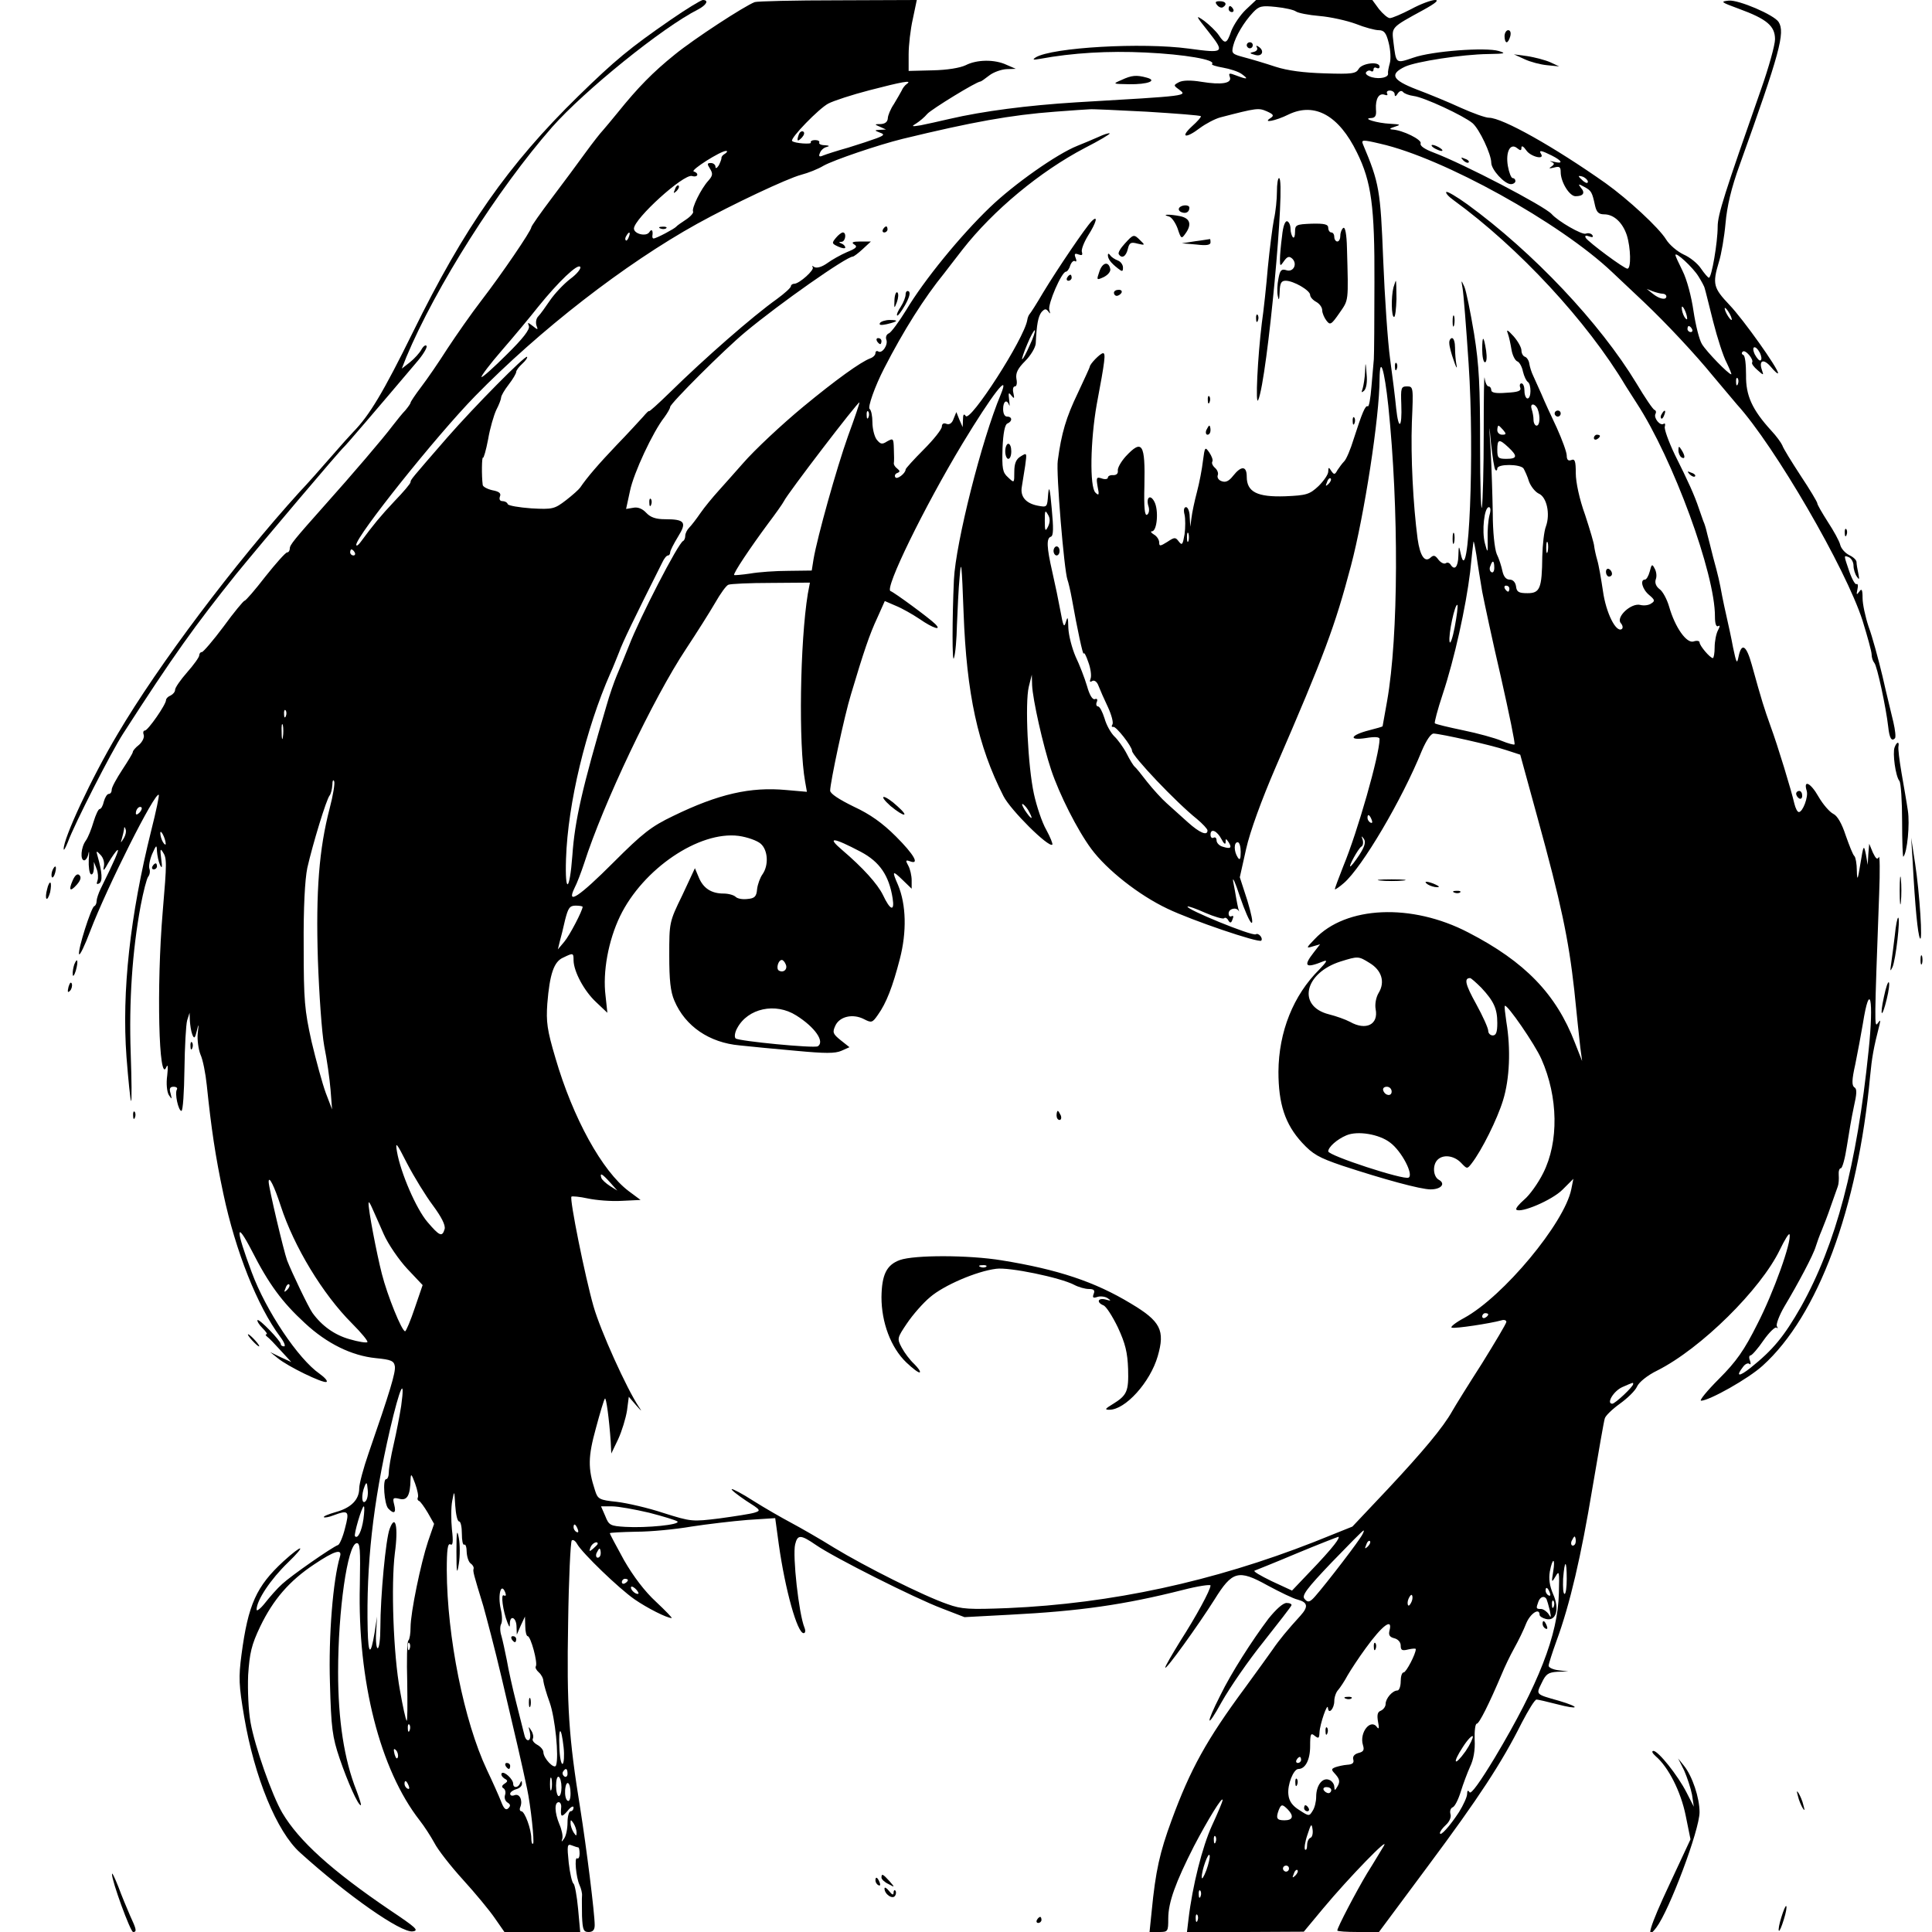 <?xml version="1.0" standalone="no"?>
<!DOCTYPE svg PUBLIC "-//W3C//DTD SVG 20010904//EN"
 "http://www.w3.org/TR/2001/REC-SVG-20010904/DTD/svg10.dtd">
<svg version="1.0" xmlns="http://www.w3.org/2000/svg"
 width="640pt" height="640pt" viewBox="0 0 640 640"
 preserveAspectRatio="xMidYMid meet">

<g transform="translate(0,640) scale(0.1,-0.1)"
fill="#000000" stroke="none">
<path d="M2221 6334 c-136 -94 -183 -133 -305 -252 -232 -227 -377 -434 -548
-782 -98 -199 -144 -276 -198 -331 -8 -8 -42 -46 -75 -84 -33 -38 -79 -90
-103 -115 -214 -236 -467 -572 -602 -801 -86 -144 -181 -348 -179 -382 0 -6 6
4 14 24 21 58 144 299 183 359 166 258 238 358 375 529 84 103 343 409 357
421 5 4 102 117 240 280 21 24 36 49 33 54 -3 5 -11 -1 -17 -12 -6 -11 -23
-30 -38 -42 l-27 -21 15 38 c97 232 303 557 483 762 107 121 365 330 484 390
28 15 36 31 15 31 -7 -1 -55 -30 -107 -66z"/>
<path d="M2500 6393 c-34 -13 -200 -121 -265 -174 -72 -58 -122 -109 -188
-191 -21 -26 -44 -53 -50 -60 -7 -7 -33 -40 -57 -73 -24 -33 -74 -101 -112
-151 -37 -49 -68 -93 -68 -97 0 -11 -98 -155 -165 -242 -34 -44 -84 -116 -113
-160 -28 -44 -67 -101 -87 -127 -19 -25 -35 -49 -35 -52 0 -3 -8 -14 -17 -25
-10 -10 -29 -34 -43 -52 -29 -39 -136 -164 -221 -259 -105 -118 -119 -135
-119 -147 0 -7 -4 -13 -9 -13 -5 0 -37 -36 -72 -80 -34 -44 -65 -80 -69 -80
-3 0 -35 -38 -69 -85 -35 -47 -68 -85 -72 -85 -5 0 -9 -5 -9 -11 0 -6 -18 -31
-40 -56 -22 -25 -40 -51 -40 -58 0 -7 -7 -15 -15 -19 -8 -3 -15 -10 -15 -15 0
-15 -60 -101 -70 -101 -5 0 -7 -6 -4 -14 3 -8 -4 -23 -15 -33 -12 -9 -21 -20
-21 -24 0 -4 -16 -30 -35 -59 -19 -29 -35 -58 -35 -66 0 -8 -4 -14 -10 -14 -5
0 -12 -11 -16 -25 -3 -14 -9 -25 -14 -25 -4 0 -13 -19 -20 -42 -7 -24 -18 -52
-26 -63 -16 -22 -19 -65 -5 -65 5 0 12 10 14 23 2 12 3 3 1 -21 -1 -23 2 -45
7 -48 5 -3 9 5 10 18 l0 23 9 -23 c5 -12 6 -30 3 -39 -4 -11 -3 -14 6 -9 11 7
10 35 -6 91 -5 17 -4 18 10 3 9 -9 14 -25 11 -39 -4 -17 1 -13 15 13 12 20 25
39 30 42 8 5 -11 -38 -55 -127 -8 -16 -14 -35 -14 -42 0 -7 -3 -15 -8 -17 -10
-4 -55 -145 -50 -159 2 -6 19 29 37 77 55 144 215 463 227 451 2 -2 -9 -55
-25 -118 -70 -281 -98 -534 -82 -750 6 -78 13 -144 15 -146 3 -3 2 69 -1 158
-6 171 5 338 33 489 9 47 20 90 25 96 5 6 7 18 4 26 -3 8 1 30 9 49 14 31 15
32 16 9 1 -14 5 -34 10 -45 7 -14 8 -9 4 20 -4 31 -3 36 5 23 14 -21 14 -33 0
-198 -21 -248 -13 -576 12 -515 5 12 6 1 3 -27 -4 -28 -1 -54 5 -65 11 -16 11
-16 6 5 -5 16 -2 22 10 22 9 0 14 -4 11 -9 -8 -13 5 -71 15 -71 5 0 9 62 10
138 1 75 5 148 9 162 l8 25 1 -27 c1 -14 4 -35 8 -45 6 -15 9 -13 15 12 6 26
7 25 3 -8 -2 -20 2 -52 9 -70 8 -17 17 -63 21 -102 15 -144 28 -233 55 -360
40 -189 113 -373 188 -473 13 -17 19 -32 13 -32 -6 0 -11 3 -11 8 -1 11 -71
84 -77 79 -2 -3 5 -15 16 -26 12 -12 18 -21 14 -21 -5 0 -3 -4 2 -8 6 -4 26
-25 45 -46 l35 -38 -35 16 -35 17 25 -20 c34 -28 148 -83 161 -79 6 2 -4 14
-22 27 -71 49 -178 209 -225 336 -54 144 -54 176 0 72 57 -112 101 -171 176
-240 73 -68 155 -108 235 -116 51 -5 60 -9 63 -27 3 -20 -16 -83 -87 -288 -17
-49 -31 -101 -31 -116 0 -38 -27 -65 -78 -79 -24 -7 -42 -14 -39 -17 2 -2 16
0 31 6 51 19 54 15 39 -42 -7 -29 -18 -54 -23 -56 -20 -7 -156 -102 -185 -129
-17 -15 -42 -44 -57 -63 -15 -19 -28 -29 -28 -22 0 31 47 101 104 156 62 60
50 63 -15 4 -90 -83 -117 -143 -139 -309 -10 -76 -9 -101 9 -207 34 -200 108
-380 185 -449 157 -142 334 -266 373 -261 22 3 12 12 -76 71 -193 131 -301
229 -356 322 -34 58 -91 220 -105 299 -7 39 -10 106 -8 157 5 74 11 100 40
161 43 89 96 151 179 206 67 45 94 53 85 25 -23 -78 -38 -262 -33 -418 4 -150
8 -179 32 -250 27 -79 61 -155 70 -155 3 0 -4 21 -14 48 -41 103 -61 234 -61
393 0 204 31 421 61 427 12 2 13 -20 11 -139 -8 -317 67 -611 198 -779 15 -19
37 -53 49 -75 11 -22 54 -77 94 -121 41 -45 89 -103 106 -128 l32 -46 126 0
125 0 -7 77 c-4 43 -11 80 -15 83 -5 3 -12 34 -16 69 -6 58 -5 64 10 58 10 -4
20 -7 22 -7 2 0 4 -9 4 -21 0 -11 -4 -18 -8 -15 -10 6 -4 -63 8 -89 5 -11 9
-27 8 -35 -1 -8 0 -39 0 -67 2 -46 5 -53 22 -53 14 0 20 7 20 23 0 38 -27 255
-48 387 -38 234 -45 339 -40 614 2 146 8 269 12 273 4 4 12 -1 18 -12 17 -30
137 -146 190 -183 42 -29 107 -62 123 -62 3 0 -20 24 -52 54 -37 34 -75 84
-106 138 -26 47 -47 87 -47 89 0 2 39 4 88 5 48 0 130 8 182 17 52 8 136 18
186 22 l92 6 12 -88 c21 -149 61 -293 82 -293 6 0 7 8 3 18 -19 46 -40 239
-31 276 8 33 18 33 69 -2 59 -41 327 -176 417 -210 l75 -29 150 8 c233 12 379
33 573 82 50 13 92 19 92 15 0 -15 -48 -103 -100 -184 -27 -44 -50 -83 -50
-88 0 -12 110 141 163 225 59 95 79 101 176 47 41 -22 86 -44 100 -47 33 -9
36 -23 9 -53 -42 -46 -71 -81 -92 -112 -12 -17 -53 -74 -91 -126 -128 -173
-182 -271 -244 -440 -39 -106 -53 -167 -66 -302 l-7 -68 31 0 c30 0 31 1 31
45 0 53 24 119 85 239 46 88 95 168 95 153 0 -5 -16 -43 -35 -84 -32 -70 -65
-200 -78 -311 l-5 -42 193 0 194 1 64 77 c85 102 224 245 201 207 -10 -16 -34
-57 -55 -90 -36 -60 -99 -180 -99 -190 0 -3 31 -5 69 -5 l69 0 162 218 c169
227 245 343 311 475 22 42 43 77 49 77 5 0 35 -7 66 -15 76 -20 82 -11 8 11
-78 22 -76 20 -57 59 14 30 22 35 52 37 l36 1 -32 4 c-18 2 -33 9 -33 15 0 6
12 43 26 82 45 122 82 283 119 506 20 118 38 222 41 231 2 9 25 31 50 49 25
18 51 43 57 57 6 14 34 37 67 53 145 73 343 269 406 400 16 33 30 56 32 51 8
-23 -53 -193 -106 -296 -44 -88 -70 -125 -128 -183 -39 -39 -66 -72 -59 -72
27 0 157 73 204 116 183 165 315 519 356 959 6 62 11 92 31 170 4 17 3 18 -6
5 -11 -15 -11 -3 5 430 3 74 2 129 -1 121 -5 -10 -10 -6 -20 15 l-12 29 -3
-35 -2 -35 -6 35 c-7 33 -8 31 -18 -30 -9 -56 -11 -60 -12 -24 0 22 -4 44 -8
48 -5 4 -17 35 -29 69 -13 40 -28 65 -41 71 -12 6 -34 31 -49 57 -26 46 -51
58 -39 19 6 -19 -13 -70 -26 -70 -5 0 -11 12 -15 28 -10 44 -55 192 -79 257
-21 59 -28 80 -62 203 -18 65 -34 75 -44 26 -5 -25 -7 -21 -18 31 -6 33 -16
78 -21 100 -5 22 -12 54 -15 70 -9 49 -13 67 -30 129 -8 33 -17 67 -19 75 -2
9 -6 25 -10 36 -5 11 -12 34 -18 50 -15 45 -36 91 -80 179 -21 44 -36 86 -33
93 2 8 1 12 -4 9 -12 -8 -34 20 -27 33 3 5 2 11 -3 13 -5 1 -32 41 -60 88
-121 200 -342 434 -560 593 -36 26 -67 44 -70 41 -3 -3 7 -15 24 -27 216 -157
443 -402 570 -615 6 -9 22 -35 37 -58 120 -184 260 -565 259 -707 0 -23 4 -35
11 -31 6 4 6 -1 -1 -14 -6 -11 -11 -37 -11 -56 0 -20 -3 -36 -6 -36 -9 0 -44
41 -44 52 0 5 -9 7 -20 3 -23 -7 -61 46 -81 116 -7 24 -21 50 -31 57 -12 9
-17 21 -13 33 4 10 2 26 -4 36 -8 16 -10 14 -16 -10 -4 -15 -11 -27 -16 -27
-17 0 -9 -32 14 -51 19 -16 20 -20 7 -28 -8 -6 -24 -8 -36 -5 -30 8 -82 -40
-65 -60 7 -8 8 -17 3 -20 -19 -12 -52 54 -62 126 -6 40 -14 87 -19 103 -5 17
-9 37 -10 45 0 8 -14 55 -30 104 -19 52 -31 109 -31 138 0 41 -3 49 -15 44
-10 -4 -15 1 -15 15 0 11 -15 52 -33 92 -19 40 -42 90 -51 112 -10 22 -22 49
-27 60 -6 12 -11 29 -13 40 -1 10 -8 21 -14 23 -7 2 -12 12 -12 21 0 10 -12
31 -26 47 -20 22 -25 24 -19 9 4 -11 9 -35 12 -53 3 -19 12 -36 19 -39 7 -2
16 -18 19 -34 4 -16 11 -31 16 -34 12 -8 12 -55 -1 -55 -5 0 -10 11 -10 25 0
14 -4 25 -10 25 -5 0 -7 -6 -4 -14 4 -11 -7 -15 -45 -17 -36 -3 -51 0 -51 9 0
6 -4 12 -9 12 -5 0 -11 12 -13 28 -2 15 -3 -67 -3 -183 0 -115 -3 -226 -6
-245 -3 -19 -6 73 -6 205 0 196 -3 264 -20 370 -12 72 -26 141 -32 155 -11 24
-11 24 -6 -5 3 -16 12 -129 20 -250 20 -295 1 -756 -26 -630 -6 29 -7 29 -8
-7 -1 -37 -13 -49 -26 -28 -4 6 -11 8 -16 4 -6 -3 -16 2 -24 12 -11 15 -16 16
-26 7 -19 -18 -35 5 -43 62 -15 114 -23 273 -19 386 5 116 5 119 -16 119 -20
0 -21 -5 -19 -60 3 -78 -9 -88 -17 -13 -3 32 -12 105 -20 163 -8 58 -18 206
-23 330 -9 230 -13 254 -67 382 -6 15 -2 16 57 2 209 -47 596 -262 768 -425
36 -34 83 -78 105 -99 76 -72 172 -175 229 -245 32 -38 68 -81 80 -95 124
-136 361 -544 416 -716 16 -52 30 -102 30 -112 0 -10 4 -22 9 -28 9 -9 39
-149 46 -212 4 -37 11 -49 22 -38 4 3 1 28 -5 54 -6 26 -23 94 -36 152 -14 58
-34 132 -46 164 -11 33 -20 75 -20 95 0 28 -3 33 -11 21 -9 -12 -10 -11 -6 8
3 12 1 20 -3 17 -4 -3 -15 16 -24 42 -19 56 -19 54 -1 47 8 -4 15 -16 15 -28
0 -11 5 -28 11 -36 8 -12 9 -10 5 10 -3 14 -6 31 -6 38 0 7 -11 17 -24 23 -14
7 -27 22 -30 34 -3 13 -22 47 -41 76 -19 30 -35 57 -35 62 0 4 -25 46 -55 91
-30 46 -58 91 -61 101 -4 9 -20 31 -36 48 -64 70 -85 117 -84 184 0 35 -3 65
-9 67 -5 2 -7 7 -2 11 8 9 38 -26 31 -36 -2 -4 6 -15 18 -25 20 -18 21 -18 15
-1 -12 34 5 40 29 12 13 -16 24 -25 24 -21 0 16 -115 178 -161 226 -53 56 -57
69 -35 142 8 25 18 83 22 128 5 57 19 117 47 194 133 371 151 438 129 473 -15
24 -133 74 -165 71 -29 -3 -27 -5 33 -27 93 -34 120 -57 120 -101 0 -19 -21
-94 -46 -165 -121 -345 -144 -416 -144 -456 0 -52 -20 -169 -29 -169 -3 0 -15
14 -26 30 -11 17 -37 38 -58 47 -21 10 -47 32 -58 50 -24 39 -126 133 -200
186 -170 120 -342 217 -387 217 -11 0 -53 15 -93 33 -41 19 -107 46 -147 61
-80 31 -90 50 -38 75 36 17 190 41 276 42 55 1 61 2 35 10 -43 13 -221 0 -283
-22 -59 -20 -57 -21 -66 51 -6 51 -9 48 99 107 40 22 53 33 39 33 -12 0 -48
-13 -79 -30 -31 -16 -63 -30 -71 -30 -7 0 -23 14 -36 30 l-22 30 -192 0 -193
0 -34 -32 c-19 -18 -40 -50 -48 -70 -15 -44 -21 -46 -42 -14 -9 13 -31 34 -48
47 -30 21 -29 18 15 -37 54 -69 52 -71 -66 -55 -155 21 -452 4 -507 -29 -12
-8 -9 -9 14 -5 108 20 227 27 350 21 129 -6 234 -24 220 -38 -3 -3 13 -8 36
-12 23 -4 51 -13 62 -21 25 -18 19 -19 -18 -5 -23 9 -26 8 -21 -5 8 -21 -27
-27 -94 -16 -36 6 -62 5 -74 -1 -19 -10 -19 -11 -1 -24 29 -22 37 -21 -340
-43 -161 -10 -308 -29 -420 -55 -33 -8 -76 -17 -95 -21 -30 -5 -32 -4 -15 6
11 7 28 21 37 32 15 16 163 107 176 107 2 0 15 9 29 20 14 11 40 20 57 21 l31
1 -30 13 c-40 19 -99 18 -136 -1 -19 -9 -61 -16 -110 -17 l-79 -2 0 55 c0 30
6 83 14 118 l13 62 -261 -1 c-144 0 -268 -3 -276 -6z m1793 -31 c7 -5 42 -12
78 -15 36 -3 90 -15 120 -26 30 -12 64 -21 76 -21 18 0 25 -9 33 -41 6 -23 8
-53 4 -68 -4 -14 -7 -30 -6 -34 3 -13 -26 -20 -53 -13 -14 4 -23 11 -20 16 4
6 11 8 16 5 5 -4 9 -1 9 5 0 6 5 8 10 5 6 -3 10 -1 10 4 0 19 -58 12 -69 -7
-9 -16 -22 -18 -113 -15 -69 2 -123 9 -163 22 -33 11 -80 25 -103 31 -41 11
-43 13 -37 38 8 32 35 78 66 111 20 21 28 23 76 18 30 -3 60 -10 66 -15z
m-1289 -240 c-6 -4 -14 -14 -17 -22 -4 -8 -16 -28 -26 -45 -11 -16 -20 -38
-20 -47 -1 -12 -9 -18 -23 -19 -22 0 -22 -1 -3 -9 l20 -9 -20 -1 c-19 -1 -19
-2 -1 -9 17 -6 16 -9 -10 -19 -16 -6 -58 -20 -94 -31 -36 -10 -73 -22 -83 -26
-13 -6 -16 -3 -11 8 3 9 13 18 22 20 12 3 9 5 -6 6 -13 0 -21 5 -18 9 2 4 -4
8 -14 8 -10 0 -16 -4 -14 -8 5 -7 -55 -3 -62 5 -8 8 89 108 120 124 17 9 78
29 136 44 108 28 144 35 124 21z m1616 -34 c0 -9 4 -8 10 2 6 9 13 11 18 5 4
-5 20 -11 35 -13 34 -4 165 -65 195 -90 23 -20 62 -103 62 -131 0 -23 44 -71
65 -71 8 0 15 5 15 10 0 6 -4 10 -9 10 -5 0 -12 18 -16 40 -8 47 8 78 31 59
11 -9 14 -8 14 2 0 8 7 4 16 -9 14 -21 62 -33 49 -12 -9 14 1 12 35 -5 36 -18
39 -29 8 -21 -13 3 -17 3 -9 0 11 -5 11 -8 0 -16 -10 -6 -7 -7 9 -3 18 5 22 2
22 -15 0 -33 29 -80 49 -80 26 0 33 11 18 28 -10 13 -9 14 11 3 24 -13 26 -17
36 -63 5 -21 12 -28 30 -28 32 0 61 -27 75 -69 13 -41 15 -111 2 -111 -11 0
-128 87 -138 102 -4 8 0 9 11 5 11 -4 15 -3 11 4 -4 6 -14 8 -22 5 -12 -5 -92
41 -113 65 -25 27 -291 166 -392 204 -29 11 -45 22 -42 30 5 12 -59 44 -94 46
-11 1 -8 4 8 9 22 7 20 8 -15 10 -43 2 -96 18 -62 19 13 1 17 8 15 29 -2 35
10 55 29 48 8 -3 11 -1 8 4 -3 6 1 10 9 10 9 0 16 -6 16 -12z m-821 -58 c96
-6 177 -12 179 -15 2 -2 -11 -17 -30 -34 -40 -37 -20 -41 27 -5 19 14 49 30
67 35 123 32 127 32 155 20 22 -10 24 -14 12 -22 -29 -18 16 -10 60 12 86 41
166 -3 226 -126 48 -97 59 -179 58 -430 0 -126 -1 -241 -2 -255 -1 -14 -5 -55
-8 -92 -3 -38 -8 -66 -12 -64 -8 5 -19 -22 -47 -109 -10 -33 -24 -66 -31 -73
-7 -7 -17 -21 -23 -30 -8 -15 -11 -15 -20 -2 -8 13 -10 13 -10 -2 0 -10 -15
-31 -32 -48 -30 -28 -40 -31 -111 -34 -92 -3 -127 14 -127 65 0 36 -18 37 -45
3 -14 -18 -25 -23 -38 -18 -10 3 -16 12 -13 20 3 7 -2 18 -9 24 -8 7 -12 16
-9 21 3 5 -2 18 -10 30 -14 20 -15 19 -21 -27 -3 -27 -12 -74 -20 -104 -8 -30
-16 -68 -18 -85 l-4 -30 -2 33 c0 17 -6 32 -12 32 -7 0 -9 -10 -5 -25 3 -13 3
-43 0 -65 -6 -34 -8 -38 -19 -24 -11 15 -14 15 -38 -1 -24 -15 -27 -15 -27 -2
0 9 -8 21 -17 26 -10 6 -13 11 -7 11 17 0 23 70 8 98 -14 27 -29 13 -19 -17 3
-11 1 -22 -5 -26 -8 -5 -11 22 -9 97 3 138 -7 155 -62 96 -16 -18 -28 -39 -26
-48 1 -9 -5 -14 -15 -14 -10 1 -18 -3 -18 -8 0 -5 -9 -7 -20 -3 -18 6 -19 3
-14 -27 6 -28 4 -31 -7 -20 -20 18 -17 173 4 292 28 148 30 170 21 170 -9 0
-44 -36 -44 -45 0 -2 -18 -41 -40 -88 -38 -79 -54 -132 -66 -223 -6 -39 21
-363 32 -394 3 -8 10 -37 15 -65 17 -96 37 -190 39 -180 1 6 8 -7 15 -28 8
-21 11 -45 8 -54 -4 -11 -3 -14 5 -9 7 4 16 -2 21 -16 5 -13 19 -45 31 -70 12
-26 19 -52 15 -58 -4 -6 -2 -9 3 -8 9 3 62 -65 62 -79 0 -17 146 -171 215
-226 19 -16 35 -33 35 -38 0 -19 -26 -8 -65 27 -22 20 -53 48 -70 63 -16 14
-46 47 -65 71 -19 25 -37 47 -41 50 -4 3 -16 22 -27 44 -11 21 -30 47 -41 57
-11 11 -26 37 -32 59 -7 22 -16 40 -22 40 -5 0 -7 7 -4 14 4 9 1 13 -6 10 -8
-3 -18 14 -26 43 -8 27 -25 71 -38 98 -12 28 -23 70 -24 95 -1 36 -2 40 -8 20
-6 -21 -9 -15 -18 35 -6 33 -18 91 -27 130 -19 83 -20 112 -5 117 9 3 9 29 3
93 -6 68 -9 79 -12 47 -3 -43 -3 -43 -35 -37 -40 8 -58 31 -52 63 2 14 7 45
11 69 6 44 6 44 -15 31 -15 -9 -21 -23 -21 -51 0 -38 0 -38 -21 -18 -18 16
-20 29 -18 96 2 51 8 79 16 82 17 7 17 23 -1 23 -8 0 -13 10 -13 25 0 26 12
34 20 13 2 -7 2 1 0 17 -3 24 -2 27 7 15 10 -12 11 -11 7 8 -3 12 -1 22 5 22
6 0 8 11 5 25 -3 19 4 34 29 59 19 19 34 45 35 58 3 64 8 89 19 104 11 12 15
12 23 2 6 -9 7 -8 3 5 -6 19 41 127 55 127 4 0 11 9 14 20 4 11 11 18 16 15 5
-4 6 2 2 11 -5 13 -3 16 10 11 11 -4 14 -2 11 8 -3 7 6 31 20 54 28 44 35 71
12 48 -19 -19 -112 -156 -161 -237 -21 -36 -41 -67 -44 -70 -3 -3 -7 -12 -8
-20 -10 -62 -190 -341 -204 -318 -6 9 -9 5 -9 -12 l-1 -25 -11 25 -10 25 -9
-22 c-5 -15 -14 -21 -24 -17 -9 4 -15 0 -15 -9 0 -9 -27 -43 -60 -76 -33 -33
-60 -63 -60 -66 0 -13 -29 -35 -34 -26 -4 5 0 12 6 14 10 4 10 7 0 15 -7 5
-12 13 -11 18 1 5 1 26 0 47 -1 35 -2 36 -22 25 -17 -11 -22 -10 -35 6 -8 11
-14 37 -14 57 0 21 -4 40 -9 44 -8 4 17 75 48 135 64 125 133 234 199 315 4 6
32 41 61 79 101 129 256 258 405 336 47 24 84 46 82 48 -3 2 -19 -3 -38 -12
-18 -8 -49 -21 -69 -29 -68 -27 -210 -127 -290 -204 -97 -93 -218 -241 -277
-340 -24 -39 -50 -74 -57 -77 -8 -3 -12 -12 -9 -21 7 -17 -14 -48 -27 -39 -5
3 -9 0 -9 -6 0 -6 -8 -14 -17 -17 -32 -12 -114 -71 -223 -161 -70 -58 -160
-142 -199 -187 -24 -27 -60 -68 -80 -90 -20 -22 -48 -56 -61 -75 -13 -19 -30
-41 -37 -48 -7 -7 -13 -19 -13 -27 0 -7 -3 -15 -7 -17 -16 -6 -145 -257 -179
-346 -15 -37 -33 -82 -41 -100 -8 -19 -24 -64 -34 -100 -80 -271 -105 -380
-113 -496 -9 -121 -25 -129 -21 -11 6 184 66 431 147 615 9 19 21 51 29 70 10
29 49 110 143 297 6 13 14 23 19 23 4 0 7 5 7 10 0 6 12 29 26 52 30 48 23 58
-43 58 -30 0 -48 6 -62 21 -13 14 -28 20 -43 17 l-24 -4 13 60 c12 59 76 196
114 244 10 14 19 29 19 34 0 11 178 189 249 248 114 95 335 250 356 250 3 0
18 11 33 25 l27 25 -35 0 c-26 0 -31 -3 -20 -10 12 -7 6 -13 -24 -25 -21 -9
-51 -26 -66 -37 -17 -12 -33 -17 -42 -13 -7 5 -10 5 -6 0 8 -8 -44 -55 -61
-55 -6 0 -11 -4 -11 -8 0 -5 -21 -24 -47 -43 -80 -57 -238 -195 -355 -310 -38
-37 -68 -64 -68 -61 0 3 -9 -6 -20 -19 -12 -13 -51 -56 -88 -94 -59 -62 -97
-106 -120 -140 -4 -6 -25 -25 -47 -42 -38 -29 -44 -31 -115 -27 -41 3 -76 9
-78 14 -2 6 -10 10 -18 10 -8 0 -11 6 -8 15 5 11 -3 17 -25 21 -17 4 -32 12
-32 18 -4 31 -3 94 1 90 2 -3 10 24 17 61 6 36 19 80 27 97 9 17 16 36 16 41
0 6 11 25 25 43 14 18 25 37 25 42 0 5 9 17 20 27 11 10 18 20 16 23 -6 6
-174 -164 -265 -268 -118 -136 -121 -139 -121 -147 0 -5 -24 -33 -53 -63 -47
-50 -70 -78 -112 -135 -8 -11 -14 -15 -15 -10 0 29 265 361 394 493 214 219
496 438 736 571 114 63 298 150 344 162 23 6 56 19 74 30 34 19 181 69 262 89
231 56 358 79 505 90 55 4 107 8 115 8 8 1 93 -3 189 -8z m-1397 -139 c-8 -4
-13 -11 -12 -15 0 -3 -4 -14 -9 -24 -6 -9 -11 -12 -11 -4 0 6 -7 12 -15 12
-13 0 -13 -3 -3 -19 10 -16 9 -23 -5 -39 -25 -27 -57 -93 -51 -103 2 -4 -8
-16 -23 -26 -15 -10 -30 -20 -33 -24 -6 -7 -66 -39 -75 -39 -3 0 -4 3 -4 8 3
18 -2 26 -10 13 -10 -16 -51 -6 -51 12 1 33 164 181 192 174 20 -6 25 9 6 15
-12 4 89 68 107 68 6 0 4 -4 -3 -9z m2858 -93 c0 -6 -6 -5 -15 2 -8 7 -15 14
-15 16 0 2 7 1 15 -2 8 -4 15 -11 15 -16z m-3177 -183 c-3 -9 -8 -14 -10 -11
-3 3 -2 9 2 15 9 16 15 13 8 -4z m3543 -130 c10 -16 20 -34 21 -40 2 -5 14
-55 28 -110 14 -55 34 -117 45 -137 10 -21 17 -38 15 -38 -9 0 -82 75 -97 100
-9 14 -21 63 -28 109 -7 49 -22 105 -36 133 -13 26 -24 50 -24 53 0 13 58 -41
76 -70z m-3737 -9 c-22 -17 -52 -49 -67 -71 -15 -22 -32 -46 -39 -53 -7 -7 -9
-20 -6 -30 6 -15 5 -16 -12 -2 -17 13 -18 13 -13 0 4 -11 -20 -42 -73 -94 -44
-44 -81 -77 -84 -75 -2 3 28 43 68 89 40 46 94 111 120 144 67 83 131 144 139
132 4 -5 -11 -24 -33 -40z m3619 -49 c6 0 12 -4 12 -9 0 -13 -23 -9 -45 9
l-20 16 20 -8 c11 -4 26 -8 33 -8z m81 -82 c0 -5 -4 -3 -9 5 -5 8 -9 22 -9 30
0 16 17 -16 18 -35z m141 15 c6 -11 8 -20 6 -20 -3 0 -10 9 -16 20 -6 11 -8
20 -6 20 3 0 10 -9 16 -20z m-125 -50 c3 -5 1 -10 -4 -10 -6 0 -11 5 -11 10 0
6 2 10 4 10 3 0 8 -4 11 -10z m-2194 -54 c-11 -25 -22 -46 -25 -46 -2 0 5 22
17 50 11 27 23 48 25 46 2 -3 -5 -25 -17 -50z m2419 -25 c5 -11 7 -22 2 -25
-4 -2 -12 7 -19 20 -13 28 2 33 17 5z m-1231 -176 c35 -340 34 -761 -4 -977
-8 -46 -15 -84 -15 -84 0 -1 -20 -7 -44 -13 -63 -16 -71 -35 -12 -26 30 5 46
4 46 -3 0 -52 -73 -308 -120 -421 -16 -41 -29 -75 -28 -77 2 -1 15 8 30 21 60
52 192 275 258 438 15 35 30 57 39 57 25 -1 191 -38 241 -55 l46 -15 57 -208
c78 -283 103 -402 122 -572 8 -80 17 -165 20 -190 l6 -45 -24 61 c-62 161
-165 268 -353 365 -188 98 -406 88 -509 -22 -29 -30 -29 -31 -6 -24 l24 7 -21
-27 c-36 -46 -28 -54 33 -29 14 5 9 -3 -14 -27 -87 -86 -135 -207 -136 -339 0
-107 22 -174 78 -235 36 -39 56 -50 132 -76 140 -46 261 -79 294 -79 35 0 51
19 27 32 -19 11 -21 49 -4 66 19 19 55 14 78 -10 20 -21 20 -21 35 -2 34 44
85 147 104 209 22 71 26 170 11 260 -4 28 -7 51 -5 53 7 7 100 -128 121 -176
56 -126 58 -275 6 -378 -17 -34 -45 -73 -63 -88 -17 -15 -29 -29 -26 -33 14
-13 118 31 153 66 l36 36 -7 -35 c-23 -112 -225 -355 -355 -426 -28 -15 -47
-30 -41 -32 11 -4 128 14 164 24 9 3 17 1 17 -5 0 -5 -37 -67 -81 -138 -45
-70 -89 -141 -98 -157 -30 -54 -98 -135 -214 -259 l-117 -124 -127 -51 c-334
-131 -671 -204 -1014 -219 -128 -5 -153 -4 -200 13 -79 27 -274 125 -376 187
-48 30 -113 67 -143 83 -30 16 -86 48 -124 72 -37 24 -70 41 -72 39 -3 -2 19
-19 47 -38 49 -31 51 -33 28 -40 -13 -4 -65 -12 -116 -19 -90 -11 -93 -11
-185 18 -51 17 -121 33 -155 37 -58 6 -63 9 -72 38 -24 73 -23 112 3 206 14
52 27 96 30 98 4 5 14 -68 19 -142 l2 -40 23 48 c12 26 25 69 29 94 l6 46 25
-29 c18 -20 20 -22 8 -4 -40 60 -127 252 -150 333 -28 98 -80 356 -73 363 2 2
27 0 54 -6 28 -6 78 -10 112 -8 l63 3 -39 29 c-88 66 -185 242 -243 441 -28
94 -31 120 -27 180 8 99 22 140 53 153 33 16 34 16 34 -10 1 -37 35 -101 75
-138 l37 -35 -6 56 c-10 79 9 183 48 264 76 157 262 283 393 266 29 -4 62 -16
73 -26 24 -21 27 -71 6 -101 -8 -11 -16 -33 -18 -49 -2 -25 -8 -31 -32 -33
-16 -2 -33 1 -39 7 -6 6 -24 11 -40 11 -40 0 -67 17 -82 53 l-13 31 -42 -90
c-43 -88 -43 -90 -43 -199 0 -82 4 -120 17 -150 36 -85 116 -139 216 -148 36
-4 120 -12 188 -18 96 -9 128 -9 149 0 l27 12 -29 23 c-26 21 -28 26 -18 48
14 31 58 41 95 22 25 -13 28 -12 46 14 28 39 49 93 73 186 23 89 21 179 -6
244 -21 48 -19 50 15 17 l30 -29 0 28 c0 15 -5 37 -11 48 -10 18 -9 20 5 15
34 -13 14 22 -46 82 -45 45 -86 74 -140 99 -49 24 -78 43 -78 53 0 26 47 248
69 319 42 141 62 200 87 253 l25 56 37 -16 c20 -8 55 -28 79 -44 43 -30 75
-40 51 -16 -19 19 -136 105 -148 109 -21 7 111 277 238 488 98 162 160 243
127 163 -63 -150 -149 -491 -155 -613 -6 -133 -6 -280 0 -260 5 14 9 63 10
110 2 47 5 119 9 160 5 62 7 41 13 -120 10 -269 47 -440 132 -607 23 -46 150
-172 162 -161 2 3 -7 25 -20 49 -14 24 -32 78 -41 119 -20 92 -30 301 -17 355
l10 40 1 -35 c2 -47 36 -199 63 -280 27 -81 87 -200 133 -262 51 -69 157 -153
252 -198 81 -39 302 -114 311 -106 7 8 -9 27 -18 21 -12 -7 -234 84 -226 92 2
2 28 -7 59 -21 30 -13 58 -21 62 -18 3 4 10 1 14 -7 6 -10 10 -9 14 4 4 9 3
13 -3 10 -6 -3 -10 1 -10 9 0 16 25 22 33 9 2 -5 2 -1 -1 7 -2 8 -5 24 -7 35
-2 11 -6 36 -10 55 -3 19 7 -3 22 -49 16 -47 33 -86 39 -88 6 -2 -1 31 -14 74
l-25 77 21 94 c13 58 51 162 98 271 162 374 196 466 249 666 44 166 95 494 95
620 1 80 16 32 29 -90z m1158 73 c-3 -8 -6 -5 -6 6 -1 11 2 17 5 13 3 -3 4
-12 1 -19z m-2948 -173 c-38 -107 -101 -332 -114 -407 l-6 -38 -77 -1 c-42 0
-99 -4 -127 -9 -27 -4 -52 -6 -53 -5 -5 4 55 93 112 170 25 33 49 67 53 75 11
24 246 331 250 327 1 -2 -16 -52 -38 -112z m2285 89 c9 -24 7 -54 -4 -54 -5 0
-10 9 -10 19 0 11 -3 26 -6 35 -3 9 -2 16 4 16 5 0 13 -7 16 -16z m-2217 -26
c-3 -8 -6 -5 -6 6 -1 11 2 17 5 13 3 -3 4 -12 1 -19z m2077 -175 c3 -3 6 -1 6
5 0 16 77 15 87 0 4 -7 13 -26 18 -43 6 -16 20 -34 32 -40 27 -11 39 -68 24
-109 -6 -15 -11 -60 -12 -99 -1 -107 -8 -122 -49 -122 -29 0 -36 4 -38 23 -2
13 -10 22 -21 22 -12 0 -20 10 -24 28 -3 15 -11 41 -19 57 -7 18 -13 73 -13
135 -1 58 -4 152 -7 210 -6 88 -5 92 1 22 5 -45 11 -86 15 -89z m26 132 c10
-12 10 -15 -4 -15 -9 0 -16 7 -16 15 0 8 2 15 4 15 2 0 9 -7 16 -15z m17 -57
c31 -29 29 -38 -7 -38 -27 0 -30 3 -30 30 0 36 6 37 37 8z m-596 -121 c-10 -9
-11 -8 -5 6 3 10 9 15 12 12 3 -3 0 -11 -7 -18z m533 -104 c-4 -16 -7 -50 -6
-78 1 -49 0 -49 -9 -15 -11 41 -2 120 13 120 6 0 7 -10 2 -27z m-1462 -37 c-9
-18 -11 -16 -11 19 0 33 1 37 10 21 8 -12 8 -25 1 -40z m465 -48 c-3 -7 -5 -2
-5 12 0 14 2 19 5 13 2 -7 2 -19 0 -25z m973 -168 c7 -36 34 -163 62 -283 27
-120 48 -221 45 -223 -2 -2 -21 3 -43 12 -21 9 -79 25 -128 35 -48 10 -90 20
-93 23 -2 2 9 45 26 96 39 117 77 290 91 405 5 50 10 95 11 100 1 6 5 -15 10
-45 4 -30 13 -84 19 -120z m217 133 c-3 -10 -5 -4 -5 12 0 17 2 24 5 18 2 -7
2 -21 0 -30z m-3952 -3 c3 -5 1 -10 -4 -10 -6 0 -11 5 -11 10 0 6 2 10 4 10 3
0 8 -4 11 -10z m3775 -51 c0 -11 -4 -18 -10 -14 -5 3 -7 12 -3 20 7 21 13 19
13 -6z m-2274 -86 c-26 -160 -31 -500 -9 -622 l6 -34 -69 6 c-118 11 -224 -13
-374 -86 -73 -35 -101 -57 -198 -154 -113 -113 -157 -143 -129 -85 8 15 22 52
32 82 63 197 229 547 338 711 35 53 78 121 96 152 17 30 37 58 44 60 7 3 70 6
141 6 l129 1 -7 -37z m2324 17 c0 -5 -2 -10 -4 -10 -3 0 -8 5 -11 10 -3 6 -1
10 4 10 6 0 11 -4 11 -10z m-181 -127 c-7 -37 -15 -59 -17 -49 -5 22 18 129
26 122 2 -3 -2 -36 -9 -73z m-3872 -295 c-3 -8 -6 -5 -6 6 -1 11 2 17 5 13 3
-3 4 -12 1 -19z m-10 -70 c-2 -13 -4 -5 -4 17 -1 22 1 32 4 23 2 -10 2 -28 0
-40z m155 -236 c-35 -134 -46 -274 -39 -500 4 -114 13 -243 21 -287 9 -44 18
-109 21 -145 l5 -65 -21 55 c-11 30 -32 107 -47 170 -23 104 -26 135 -26 315
-1 128 4 221 12 260 18 79 63 227 74 240 4 5 8 20 9 35 0 14 3 19 6 12 3 -7
-4 -48 -15 -90z m2318 -13 c15 -28 5 -23 -15 7 -9 15 -12 23 -6 20 6 -4 16
-16 21 -27z m-2948 -1 c-7 -7 -12 -8 -12 -2 0 14 12 26 19 19 2 -3 -1 -11 -7
-17z m4082 -24 c3 -8 2 -12 -4 -9 -6 3 -10 10 -10 16 0 14 7 11 14 -7z m-4134
-61 c-11 -17 -11 -17 -6 0 3 10 6 24 7 30 0 9 2 9 5 0 3 -7 0 -20 -6 -30z
m139 -18 c0 -5 -4 -3 -9 5 -5 8 -9 22 -9 30 0 16 17 -16 18 -35z m3498 14 c7
-14 13 -18 13 -9 0 13 1 13 10 0 12 -19 6 -23 -19 -15 -12 3 -21 13 -21 21 0
8 -4 12 -10 9 -5 -3 -10 1 -10 10 0 23 22 13 37 -16z m456 -51 c-14 -21 -27
-38 -30 -38 -6 0 26 58 36 65 6 3 8 13 5 23 -5 14 -4 14 4 3 7 -10 3 -25 -15
-53z m-1651 10 c62 -33 93 -78 105 -154 7 -45 -8 -40 -32 11 -18 37 -67 91
-135 149 -53 45 -31 43 62 -6z m1258 0 c0 -25 -3 -29 -10 -18 -13 20 -13 50 0
50 6 0 10 -15 10 -32z m-2180 -182 c0 -12 -43 -95 -61 -116 l-21 -25 6 25 c4
14 12 46 18 73 10 39 15 47 35 47 13 0 23 -2 23 -4z m2607 -186 c40 -24 52
-63 30 -99 -9 -15 -13 -38 -10 -54 10 -51 -32 -72 -85 -42 -15 8 -46 19 -70
25 -106 27 -81 137 39 175 58 18 59 18 96 -5z m-1934 -5 c7 -16 -8 -29 -23
-20 -10 6 -2 35 10 35 4 0 10 -7 13 -15z m2304 -77 c42 -45 53 -70 53 -117 0
-30 -4 -41 -15 -41 -8 0 -15 7 -15 15 0 9 -18 49 -40 89 -36 65 -41 86 -20 86
3 0 20 -15 37 -32z m1283 -208 c-39 -381 -108 -641 -224 -849 -56 -98 -92
-142 -167 -202 -39 -31 -50 -29 -25 3 7 10 17 14 21 10 5 -4 5 1 2 11 -4 9 -3
17 2 17 4 0 24 22 43 50 19 27 39 46 43 42 5 -4 5 -2 1 5 -3 6 8 36 25 65 46
77 96 171 104 199 4 13 13 38 20 54 7 17 21 53 30 80 10 28 20 57 23 65 3 8 4
25 3 38 -1 12 2 22 7 22 5 0 14 33 20 73 6 39 16 98 23 130 10 44 11 60 2 65
-9 6 -9 24 3 77 8 39 19 99 25 134 23 145 37 82 19 -89z m-3552 116 c62 -39
95 -87 71 -102 -13 -7 -261 17 -272 26 -5 4 -3 20 5 34 35 66 127 86 196 42z
m1972 -252 c0 -17 -22 -14 -28 4 -2 7 3 12 12 12 9 0 16 -7 16 -16z m-5 -169
c38 -28 79 -107 61 -116 -15 -9 -266 73 -266 87 0 14 29 40 60 53 37 16 109 4
145 -24z m-3171 -208 c28 -38 42 -65 39 -78 -8 -28 -17 -24 -57 23 -37 43 -89
163 -101 233 -6 35 -2 31 34 -40 23 -44 61 -106 85 -138z m587 76 l24 -27 -24
15 c-14 9 -27 21 -29 27 -6 19 3 14 29 -15z m-1091 -78 c44 -135 139 -292 236
-389 31 -31 54 -59 51 -62 -3 -3 -30 1 -60 10 -49 14 -91 44 -122 87 -13 18
-69 135 -84 174 -11 30 -61 241 -61 260 0 23 19 -15 40 -80z m341 -93 c15 -34
51 -86 78 -115 l51 -54 -26 -76 c-14 -42 -29 -77 -32 -77 -11 0 -59 119 -77
190 -17 66 -46 217 -44 235 0 6 5 -1 11 -15 6 -14 24 -53 39 -88z m-320 -185
c-10 -9 -11 -8 -5 6 3 10 9 15 12 12 3 -3 0 -11 -7 -18z m3979 -81 c0 -3 -4
-8 -10 -11 -5 -3 -10 -1 -10 4 0 6 5 11 10 11 6 0 10 -2 10 -4z m480 -231 c0
-9 -60 -65 -69 -65 -21 0 4 42 33 55 39 17 36 16 36 10z m-4081 -72 c-5 -32
-16 -89 -25 -128 -9 -38 -16 -80 -16 -92 0 -13 -4 -23 -9 -23 -12 0 -6 -83 7
-97 19 -20 27 -15 20 12 -6 23 -4 25 17 20 26 -7 36 11 37 65 1 20 3 18 15
-14 8 -22 12 -43 9 -47 -2 -4 -1 -9 4 -11 4 -1 17 -19 29 -39 l21 -37 -20 -58
c-24 -72 -58 -236 -58 -285 0 -20 -3 -39 -7 -43 -5 -4 -6 -67 -4 -139 1 -73 1
-130 -2 -127 -3 3 -13 48 -22 100 -22 119 -30 350 -17 455 12 87 2 132 -17 81
-13 -32 -31 -225 -31 -328 0 -38 -4 -68 -9 -68 -4 0 -7 24 -5 53 l3 52 -8 -53
c-13 -78 -21 -75 -23 9 -5 215 17 417 74 664 33 141 51 180 37 78z m-118 -316
c-13 -13 -15 21 -3 50 6 15 8 13 10 -11 2 -16 -1 -33 -7 -39z m310 -67 c5 0 9
-18 9 -41 0 -22 3 -38 8 -36 4 3 8 -8 8 -25 1 -17 7 -33 13 -37 7 -5 11 -12
10 -17 -3 -9 -1 -16 32 -124 10 -36 38 -141 60 -235 48 -203 66 -281 85 -370
12 -56 25 -177 20 -182 -3 -4 -6 4 -6 17 0 31 -22 90 -33 90 -5 0 -7 7 -3 15
8 22 -3 45 -20 38 -8 -3 -14 -1 -14 5 0 5 9 12 20 15 11 3 20 11 19 19 0 10
-2 10 -6 1 -6 -16 -23 -17 -23 -2 0 15 -30 43 -38 35 -3 -4 0 -11 8 -17 13 -7
13 -10 1 -18 -9 -6 -10 -11 -3 -15 6 -4 8 -14 5 -22 -3 -9 0 -20 8 -25 10 -6
11 -11 3 -19 -8 -8 -15 -2 -24 22 -7 18 -28 65 -47 105 -76 161 -132 441 -133
661 0 68 3 91 12 86 8 -5 10 8 5 50 -3 31 -3 73 1 94 7 36 7 36 10 -15 2 -29
7 -53 13 -53z m-317 8 c-6 -41 -19 -67 -28 -57 -5 5 23 99 29 99 3 0 2 -19 -1
-42z m946 21 c47 -12 89 -25 94 -29 11 -11 -104 -22 -172 -18 -50 3 -55 5 -67
36 l-14 32 37 0 c20 0 75 -10 122 -21z m-236 -55 c3 -8 2 -12 -4 -9 -6 3 -10
10 -10 16 0 14 7 11 14 -7z m2591 -30 c-28 -42 -143 -190 -158 -202 -11 -10
-17 -9 -26 2 -9 11 8 34 90 120 56 58 103 106 106 106 3 0 -2 -12 -12 -26z
m-85 -21 c-12 -16 -48 -56 -81 -90 l-59 -62 -67 31 c-37 18 -63 33 -57 35 5 2
68 27 139 57 72 30 134 54 138 55 5 1 -1 -11 -13 -26z m800 12 c0 -8 -4 -15
-10 -15 -5 0 -7 7 -4 15 4 8 8 15 10 15 2 0 4 -7 4 -15z m-689 -18 c-10 -9
-11 -8 -5 6 3 10 9 15 12 12 3 -3 0 -11 -7 -18z m-2551 9 c0 -2 -7 -9 -15 -16
-13 -11 -14 -10 -9 4 5 14 24 23 24 12z m10 -31 c0 -8 -4 -15 -10 -15 -5 0 -7
7 -4 15 4 8 8 15 10 15 2 0 4 -7 4 -15z m3155 -62 c-6 -36 -5 -37 8 -15 12 21
13 16 11 -55 -3 -139 -67 -302 -212 -545 -49 -81 -79 -123 -84 -115 -5 8 -8 6
-8 -6 0 -9 -12 -36 -27 -60 -30 -46 -63 -83 -63 -69 0 5 9 17 20 27 12 11 18
26 15 35 -3 10 0 20 7 23 7 2 19 26 27 52 8 26 22 63 31 83 11 23 17 54 15 89
-1 29 2 53 7 53 8 0 41 66 83 165 9 22 27 60 41 85 14 25 32 62 40 83 14 33
44 52 44 28 0 -5 9 -11 21 -14 34 -9 46 33 24 82 -12 28 -15 51 -11 75 9 48
19 46 11 -1z m45 -23 c0 -27 -3 -50 -7 -50 -5 0 -6 22 -5 50 5 65 12 65 12 0z
m-3110 -4 c0 -3 -4 -8 -10 -11 -5 -3 -10 -1 -10 4 0 6 5 11 10 11 6 0 10 -2
10 -4z m35 -45 c-6 -5 -25 10 -25 20 0 5 6 4 14 -3 8 -7 12 -15 11 -17z m-441
3 c3 -9 2 -12 -5 -9 -11 7 -3 -52 12 -90 7 -17 8 -17 8 -2 1 28 21 19 22 -10
l1 -28 13 30 14 30 1 -32 c0 -18 4 -33 8 -33 10 0 34 -88 27 -100 -3 -4 2 -13
10 -20 8 -7 15 -20 15 -29 1 -9 10 -41 21 -71 18 -51 31 -179 21 -208 -5 -15
-42 23 -42 44 0 7 -9 18 -20 24 -11 6 -18 15 -15 20 3 6 1 18 -5 27 -10 16
-10 15 -5 -4 3 -12 2 -24 -3 -27 -6 -3 -12 4 -15 17 -3 12 -15 60 -27 107 -12
47 -26 110 -31 140 -6 30 -14 67 -18 81 -5 15 -5 32 -1 39 4 7 4 28 -1 49 -11
48 1 92 15 55z m3460 0 c3 -8 2 -12 -4 -9 -6 3 -10 10 -10 16 0 14 7 11 14 -7z
m-458 -30 c-4 -9 -9 -15 -11 -12 -3 3 -3 13 1 22 4 9 9 15 11 12 3 -3 3 -13
-1 -22z m447 9 c2 -5 7 -21 11 -38 5 -24 4 -26 -4 -12 -6 9 -18 17 -25 17 -17
0 -17 2 -9 24 6 17 20 21 27 9z m24 -25 c-3 -8 -6 -5 -6 6 -1 11 2 17 5 13 3
-3 4 -12 1 -19z m-544 -79 c-4 -15 0 -22 16 -26 12 -3 21 -13 21 -24 0 -16 5
-18 25 -13 14 3 25 4 25 1 0 -16 -32 -77 -40 -77 -6 0 -10 -13 -10 -30 0 -16
-5 -30 -11 -30 -16 0 -39 -26 -39 -45 0 -8 -7 -18 -16 -22 -11 -4 -13 -14 -9
-37 4 -19 3 -26 -3 -18 -21 31 -60 -17 -47 -59 5 -16 2 -22 -15 -26 -14 -4
-20 -12 -17 -22 3 -11 -3 -16 -20 -17 -13 -1 -30 -5 -39 -8 -15 -6 -15 -8 1
-25 13 -15 14 -24 6 -38 -9 -15 -10 -16 -11 -2 0 9 -8 20 -17 23 -22 9 -43
-18 -43 -56 0 -16 -5 -37 -12 -47 -11 -18 -12 -18 -44 3 -23 14 -34 30 -36 51
-4 33 17 85 33 85 23 0 39 30 39 76 0 40 2 45 15 34 13 -10 15 -9 16 11 1 27
27 102 28 81 2 -23 21 -2 21 23 0 13 6 30 13 37 6 7 21 29 31 48 11 19 38 60
60 90 55 76 90 102 79 59z m-3246 -61 c-3 -8 -6 -5 -6 6 -1 11 2 17 5 13 3 -3
4 -12 1 -19z m0 -270 c-3 -8 -6 -5 -6 6 -1 11 2 17 5 13 3 -3 4 -12 1 -19z
m510 -56 c3 -27 1 -52 -3 -55 -5 -3 -10 22 -11 55 -3 71 6 71 14 0z m2988 -13
c-38 -53 -45 -41 -9 14 16 25 31 40 33 35 1 -5 -9 -27 -24 -49z m-3537 -20
c-3 -8 -7 -3 -11 10 -4 17 -3 21 5 13 5 -5 8 -16 6 -23z m2992 -9 c0 -5 -5
-10 -11 -10 -5 0 -7 5 -4 10 3 6 8 10 11 10 2 0 4 -4 4 -10z m-2430 -46 c0 -8
-5 -12 -10 -9 -6 4 -8 11 -5 16 9 14 15 11 15 -7z m-53 -51 c-3 -10 -5 -2 -5
17 0 19 2 27 5 18 2 -10 2 -26 0 -35z m33 6 c0 -16 -4 -29 -9 -29 -5 0 -9 16
-9 35 0 19 4 32 9 29 5 -3 9 -18 9 -35z m-506 5 c3 -8 2 -12 -4 -9 -6 3 -10
10 -10 16 0 14 7 11 14 -7z m536 -25 c0 -18 -4 -28 -10 -24 -6 4 -9 19 -8 35
3 37 18 28 18 -11z m2520 11 c0 -5 -4 -10 -9 -10 -6 0 -13 5 -16 10 -3 6 1 10
9 10 9 0 16 -4 16 -10z m-2551 -57 c-3 -33 1 -35 21 -12 10 13 19 18 20 12 0
-7 -4 -13 -10 -13 -5 0 -10 -17 -10 -37 0 -21 -5 -45 -11 -53 -9 -13 -10 -13
-6 0 2 8 -2 29 -10 47 -16 39 -17 73 -2 73 5 0 9 -8 8 -17z m2407 -7 c21 -22
17 -36 -11 -36 -26 0 -29 7 -19 34 8 20 12 20 30 2z m-2356 -76 c0 -13 -1 -13
-10 0 -5 8 -10 22 -10 30 0 13 1 13 10 0 5 -8 10 -22 10 -30z m2431 -18 c-6
-2 -11 -13 -11 -24 0 -12 -3 -18 -7 -15 -3 4 0 26 8 49 12 37 14 39 17 18 2
-13 -1 -26 -7 -28z m-314 -14 c-3 -8 -6 -5 -6 6 -1 11 2 17 5 13 3 -3 4 -12 1
-19z m-31 -94 c-8 -21 -15 -32 -15 -23 -1 22 22 86 26 73 2 -5 -3 -28 -11 -50z
m274 6 c0 -5 -4 -10 -10 -10 -5 0 -10 5 -10 10 0 6 5 10 10 10 6 0 10 -4 10
-10z m21 -23 c-10 -9 -11 -8 -5 6 3 10 9 15 12 12 3 -3 0 -11 -7 -18z m-314
-69 c-3 -8 -6 -5 -6 6 -1 11 2 17 5 13 3 -3 4 -12 1 -19z m-10 -80 c-3 -8 -6
-5 -6 6 -1 11 2 17 5 13 3 -3 4 -12 1 -19z"/>
<path d="M4130 6250 c0 -5 5 -10 10 -10 6 0 10 5 10 10 0 6 -4 10 -10 10 -5 0
-10 -4 -10 -10z"/>
<path d="M4164 6242 c3 -6 -2 -12 -11 -14 -15 -3 -14 -5 5 -10 24 -7 32 15 10
28 -6 4 -8 3 -4 -4z"/>
<path d="M2646 5954 c-8 -22 -4 -25 11 -9 7 8 9 16 4 19 -5 3 -12 -1 -15 -10z"/>
<path d="M4750 5910 c8 -5 20 -10 25 -10 6 0 3 5 -5 10 -8 5 -19 10 -25 10 -5
0 -3 -5 5 -10z"/>
<path d="M4847 5869 c7 -7 15 -10 18 -7 3 3 -2 9 -12 12 -14 6 -15 5 -6 -5z"/>
<path d="M4230 5765 c0 -24 -4 -66 -10 -92 -5 -26 -14 -97 -20 -158 -5 -60
-14 -144 -20 -185 -14 -113 -22 -278 -12 -255 30 67 92 735 69 735 -4 0 -7
-20 -7 -45z"/>
<path d="M3906 5711 c-3 -5 0 -11 8 -14 15 -6 26 1 26 15 0 11 -27 10 -34 -1z"/>
<path d="M3872 5683 c9 -2 22 -21 29 -40 11 -34 13 -35 25 -18 23 31 17 52
-17 59 -35 7 -64 6 -37 -1z"/>
<path d="M4247 5618 c-4 -29 -7 -64 -7 -77 0 -24 1 -24 14 -5 11 15 17 16 27
7 18 -18 3 -46 -20 -38 -16 5 -21 0 -26 -28 -4 -19 -5 -45 -2 -58 3 -17 5 -12
6 14 1 29 5 37 20 37 26 0 81 -32 81 -47 0 -7 9 -17 20 -23 11 -6 20 -18 20
-28 0 -9 7 -25 14 -34 12 -16 16 -14 43 25 31 45 30 34 25 215 -1 46 -6 71
-12 67 -5 -3 -10 -15 -10 -26 0 -10 -4 -19 -10 -19 -5 0 -10 7 -10 15 0 8 -4
15 -10 15 -5 0 -10 7 -10 15 0 12 -12 15 -55 14 -52 -2 -55 -4 -55 -27 0 -14
-3 -22 -7 -18 -4 4 -8 17 -8 28 0 12 -5 23 -11 25 -7 2 -14 -17 -17 -49z"/>
<path d="M2925 5640 c-3 -5 -1 -10 4 -10 6 0 11 5 11 10 0 6 -2 10 -4 10 -3 0
-8 -4 -11 -10z"/>
<path d="M2769 5612 c-14 -17 -14 -19 8 -29 13 -6 23 -7 23 -3 0 5 -6 11 -12
13 -10 4 -10 6 0 6 13 1 17 31 4 31 -4 0 -15 -8 -23 -18z"/>
<path d="M3726 5593 c-14 -15 -23 -30 -20 -35 10 -16 24 -8 30 17 5 21 10 24
32 18 25 -6 26 -5 10 10 -22 22 -23 22 -52 -10z"/>
<path d="M3960 5601 l-45 -7 48 -4 c33 -4 47 -2 47 7 0 7 -1 12 -2 11 -2 0
-23 -4 -48 -7z"/>
<path d="M3670 5555 c0 -13 10 -26 33 -44 15 -12 17 -11 17 3 0 9 -8 20 -17
23 -10 4 -21 11 -25 17 -5 7 -8 7 -8 1z"/>
<path d="M3642 5501 c-10 -29 -10 -30 14 -19 14 7 23 18 22 26 -5 28 -26 23
-36 -7z"/>
<path d="M3535 5480 c-3 -5 -1 -10 4 -10 6 0 11 5 11 10 0 6 -2 10 -4 10 -3 0
-8 -4 -11 -10z"/>
<path d="M2963 5407 c-1 -30 -1 -31 8 -8 5 14 6 28 2 32 -4 4 -9 -6 -10 -24z"/>
<path d="M3000 5425 c0 -9 -7 -27 -16 -41 -9 -13 -15 -27 -12 -29 2 -3 14 13
26 34 14 25 19 42 12 46 -5 3 -10 -1 -10 -10z"/>
<path d="M3690 5430 c0 -5 4 -10 9 -10 6 0 13 5 16 10 3 6 -1 10 -9 10 -9 0
-16 -4 -16 -10z"/>
<path d="M4161 5344 c0 -11 3 -14 6 -6 3 7 2 16 -1 19 -3 4 -6 -2 -5 -13z"/>
<path d="M2915 5330 c-4 -7 3 -8 22 -4 38 9 42 14 10 14 -14 0 -29 -5 -32 -10z"/>
<path d="M2905 5270 c3 -5 8 -10 11 -10 2 0 4 5 4 10 0 6 -5 10 -11 10 -5 0
-7 -4 -4 -10z"/>
<path d="M4522 5168 c-1 -20 -5 -45 -8 -55 -5 -14 -4 -15 5 -7 7 7 11 29 8 55
-3 42 -4 42 -5 7z"/>
<path d="M4001 5074 c0 -11 3 -14 6 -6 3 7 2 16 -1 19 -3 4 -6 -2 -5 -13z"/>
<path d="M4481 5004 c0 -11 3 -14 6 -6 3 7 2 16 -1 19 -3 4 -6 -2 -5 -13z"/>
<path d="M3996 4975 c-3 -8 -1 -15 4 -15 6 0 10 7 10 15 0 8 -2 15 -4 15 -2 0
-6 -7 -10 -15z"/>
<path d="M3330 4905 c0 -14 5 -25 10 -25 6 0 10 11 10 25 0 14 -4 25 -10 25
-5 0 -10 -11 -10 -25z"/>
<path d="M2151 4734 c0 -11 3 -14 6 -6 3 7 2 16 -1 19 -3 4 -6 -2 -5 -13z"/>
<path d="M3490 4575 c0 -8 5 -15 10 -15 6 0 10 7 10 15 0 8 -4 15 -10 15 -5 0
-10 -7 -10 -15z"/>
<path d="M2236 5773 c-6 -14 -5 -15 5 -6 7 7 10 15 7 18 -3 3 -9 -2 -12 -12z"/>
<path d="M2188 5643 c7 -3 16 -2 19 1 4 3 -2 6 -13 5 -11 0 -14 -3 -6 -6z"/>
<path d="M2950 3730 c46 -38 65 -38 22 0 -18 17 -38 30 -44 30 -7 0 3 -13 22
-30z"/>
<path d="M4573 3483 c20 -2 54 -2 75 0 20 2 3 4 -38 4 -41 0 -58 -2 -37 -4z"/>
<path d="M4730 3470 c8 -5 22 -9 30 -9 10 0 8 3 -5 9 -27 12 -43 12 -25 0z"/>
<path d="M4818 3443 c7 -3 16 -2 19 1 4 3 -2 6 -13 5 -11 0 -14 -3 -6 -6z"/>
<path d="M3500 2705 c0 -8 4 -15 10 -15 5 0 7 7 4 15 -4 8 -8 15 -10 15 -2 0
-4 -7 -4 -15z"/>
<path d="M2981 2226 c-44 -16 -60 -48 -61 -123 0 -84 31 -167 82 -216 22 -21
42 -36 45 -33 3 3 -6 15 -19 28 -14 13 -32 37 -41 54 -16 30 -15 32 18 81 19
28 53 67 76 86 45 39 154 86 219 94 43 6 212 -29 258 -53 15 -8 37 -14 49 -14
16 0 21 -4 16 -16 -5 -13 -2 -15 13 -10 10 3 26 1 34 -5 12 -8 10 -9 -7 -4
-26 7 -32 -9 -8 -19 9 -3 30 -36 48 -73 25 -54 32 -83 34 -138 2 -74 -3 -87
-52 -117 -25 -15 -26 -18 -10 -18 53 0 135 91 160 177 25 86 10 116 -89 175
-119 72 -242 113 -428 143 -110 18 -289 18 -337 1z m286 -22 c-3 -3 -12 -4
-19 -1 -8 3 -5 6 6 6 11 1 17 -2 13 -5z"/>
<path d="M1512 1260 c0 -72 2 -78 8 -40 4 25 4 63 0 85 -6 32 -8 22 -8 -45z"/>
<path d="M1675 550 c3 -5 8 -10 11 -10 2 0 4 5 4 10 0 6 -5 10 -11 10 -5 0 -7
-4 -4 -10z"/>
<path d="M5110 1021 c0 -6 4 -13 10 -16 6 -3 7 1 4 9 -7 18 -14 21 -14 7z"/>
<path d="M1695 970 c3 -5 8 -10 11 -10 2 0 4 5 4 10 0 6 -5 10 -11 10 -5 0 -7
-4 -4 -10z"/>
<path d="M1752 760 c0 -14 2 -19 5 -12 2 6 2 18 0 25 -3 6 -5 1 -5 -13z"/>
<path d="M4551 944 c0 -11 3 -14 6 -6 3 7 2 16 -1 19 -3 4 -6 -2 -5 -13z"/>
<path d="M4458 773 c7 -3 16 -2 19 1 4 3 -2 6 -13 5 -11 0 -14 -3 -6 -6z"/>
<path d="M4391 664 c0 -11 3 -14 6 -6 3 7 2 16 -1 19 -3 4 -6 -2 -5 -13z"/>
<path d="M4291 494 c0 -11 3 -14 6 -6 3 7 2 16 -1 19 -3 4 -6 -2 -5 -13z"/>
<path d="M4320 410 c0 -5 5 -10 11 -10 5 0 7 5 4 10 -3 6 -8 10 -11 10 -2 0
-4 -4 -4 -10z"/>
<path d="M4032 6383 c6 -7 14 -10 19 -7 15 9 10 20 -10 20 -15 0 -17 -3 -9
-13z"/>
<path d="M4070 6370 c0 -5 5 -10 11 -10 5 0 7 5 4 10 -3 6 -8 10 -11 10 -2 0
-4 -4 -4 -10z"/>
<path d="M4984 6280 c0 -11 3 -20 7 -20 4 0 9 9 12 20 3 12 0 20 -7 20 -6 0
-12 -9 -12 -20z"/>
<path d="M5050 6204 c19 -9 53 -18 75 -20 l40 -4 -30 14 c-16 7 -50 16 -75 20
l-45 6 35 -16z"/>
<path d="M3715 6135 c-30 -13 -30 -13 25 -14 62 -1 96 12 58 22 -33 9 -49 8
-83 -8z"/>
<path d="M4616 5448 c-8 -32 -7 -98 2 -98 4 0 7 27 8 60 0 33 -1 60 -2 60 -1
0 -4 -10 -8 -22z"/>
<path d="M4812 5335 c0 -16 2 -22 5 -12 2 9 2 23 0 30 -3 6 -5 -1 -5 -18z"/>
<path d="M4801 5263 c0 -10 7 -36 15 -58 7 -22 12 -29 9 -15 -3 14 -5 40 -5
58 0 17 -4 32 -10 32 -5 0 -10 -8 -9 -17z"/>
<path d="M4910 5242 c0 -23 4 -42 9 -42 6 0 7 17 4 38 -8 51 -13 53 -13 4z"/>
<path d="M4621 5184 c0 -11 3 -14 6 -6 3 7 2 16 -1 19 -3 4 -6 -2 -5 -13z"/>
<path d="M5150 5030 c0 -5 5 -10 10 -10 6 0 10 5 10 10 0 6 -4 10 -10 10 -5 0
-10 -4 -10 -10z"/>
<path d="M5505 5029 c-4 -6 -5 -12 -2 -15 2 -3 7 2 10 11 7 17 1 20 -8 4z"/>
<path d="M5280 4949 c0 -5 5 -7 10 -4 6 3 10 8 10 11 0 2 -4 4 -10 4 -5 0 -10
-5 -10 -11z"/>
<path d="M5560 4908 c0 -9 5 -20 10 -23 13 -8 13 5 0 25 -8 13 -10 13 -10 -2z"/>
<path d="M5597 4829 c7 -7 15 -10 18 -7 3 3 -2 9 -12 12 -14 6 -15 5 -6 -5z"/>
<path d="M6111 4634 c0 -11 3 -14 6 -6 3 7 2 16 -1 19 -3 4 -6 -2 -5 -13z"/>
<path d="M4812 4615 c0 -16 2 -22 5 -12 2 9 2 23 0 30 -3 6 -5 -1 -5 -18z"/>
<path d="M5320 4506 c0 -9 5 -16 10 -16 6 0 10 4 10 9 0 6 -4 13 -10 16 -5 3
-10 -1 -10 -9z"/>
<path d="M6276 3924 c-7 -19 3 -95 16 -111 5 -6 9 -67 9 -134 0 -67 2 -119 4
-117 13 13 22 109 15 153 -4 28 -14 84 -21 125 -7 41 -12 81 -10 88 3 17 -6
15 -13 -4z"/>
<path d="M5950 3771 c0 -6 5 -13 10 -16 6 -3 10 1 10 9 0 9 -4 16 -10 16 -5 0
-10 -4 -10 -9z"/>
<path d="M6336 3545 c8 -151 17 -240 24 -253 10 -19 -1 150 -16 248 l-13 85 5
-80z"/>
<path d="M505 3530 c-3 -5 -1 -10 4 -10 6 0 11 5 11 10 0 6 -2 10 -4 10 -3 0
-8 -4 -11 -10z"/>
<path d="M173 3515 c-3 -9 -3 -18 -1 -21 3 -3 8 4 11 16 6 23 -1 27 -10 5z"/>
<path d="M6293 3450 c0 -41 2 -58 4 -37 2 20 2 54 0 75 -2 20 -4 3 -4 -38z"/>
<path d="M241 3484 c-15 -34 -9 -40 14 -14 12 14 15 24 8 31 -6 6 -14 1 -22
-17z"/>
<path d="M156 3454 c-4 -14 -5 -29 -2 -31 3 -3 8 7 12 21 3 15 4 29 1 32 -2 3
-8 -7 -11 -22z"/>
<path d="M6277 3303 c-4 -32 -9 -74 -12 -93 -4 -28 -4 -30 4 -14 11 24 27 164
19 164 -3 0 -8 -26 -11 -57z"/>
<path d="M6362 3220 c0 -14 2 -19 5 -12 2 6 2 18 0 25 -3 6 -5 1 -5 -13z"/>
<path d="M246 3205 c-3 -9 -6 -24 -5 -33 0 -9 5 -4 10 12 9 32 6 48 -5 21z"/>
<path d="M227 3131 c-4 -17 -3 -21 5 -13 5 5 8 16 6 23 -3 8 -7 3 -11 -10z"/>
<path d="M6241 3099 c-15 -68 -7 -75 9 -9 7 28 10 53 7 56 -3 3 -10 -18 -16
-47z"/>
<path d="M631 2934 c0 -11 3 -14 6 -6 3 7 2 16 -1 19 -3 4 -6 -2 -5 -13z"/>
<path d="M441 2704 c0 -11 3 -14 6 -6 3 7 2 16 -1 19 -3 4 -6 -2 -5 -13z"/>
<path d="M835 1960 c10 -11 20 -20 23 -20 3 0 -3 9 -13 20 -10 11 -20 20 -23
20 -3 0 3 -9 13 -20z"/>
<path d="M4202 1038 c-55 -73 -124 -181 -159 -253 -51 -100 -47 -116 4 -23 27
48 89 138 139 200 49 62 91 116 92 120 2 4 -5 8 -16 8 -12 0 -35 -21 -60 -52z"/>
<path d="M5485 582 c42 -36 83 -117 99 -196 l16 -79 -70 -150 c-65 -138 -81
-192 -43 -142 43 57 143 323 143 382 0 48 -24 119 -51 153 l-20 25 20 -40 c10
-23 22 -59 26 -80 l6 -40 -24 47 c-29 57 -94 138 -110 138 -7 -1 -3 -8 8 -18z"/>
<path d="M5956 450 c3 -14 11 -32 16 -40 6 -10 7 -7 2 10 -3 14 -11 32 -16 40
-6 10 -7 7 -2 -10z"/>
<path d="M371 192 c-1 -22 61 -192 70 -192 13 0 11 9 -10 54 -10 23 -28 66
-39 96 -12 30 -21 49 -21 42z"/>
<path d="M2920 180 c0 -5 10 -15 23 -21 22 -12 22 -12 3 10 -21 23 -26 26 -26
11z"/>
<path d="M2900 171 c0 -6 4 -13 10 -16 6 -3 7 1 4 9 -7 18 -14 21 -14 7z"/>
<path d="M2930 144 c0 -19 27 -37 35 -24 4 6 4 14 1 17 -3 4 -6 0 -6 -7 0 -9
-5 -7 -15 6 -8 10 -15 14 -15 8z"/>
<path d="M5901 49 c-7 -22 -11 -43 -8 -45 2 -2 9 14 16 37 7 22 11 43 8 45 -2
2 -9 -14 -16 -37z"/>
<path d="M3435 40 c-3 -5 -1 -10 4 -10 6 0 11 5 11 10 0 6 -2 10 -4 10 -3 0
-8 -4 -11 -10z"/>
</g>
</svg>
